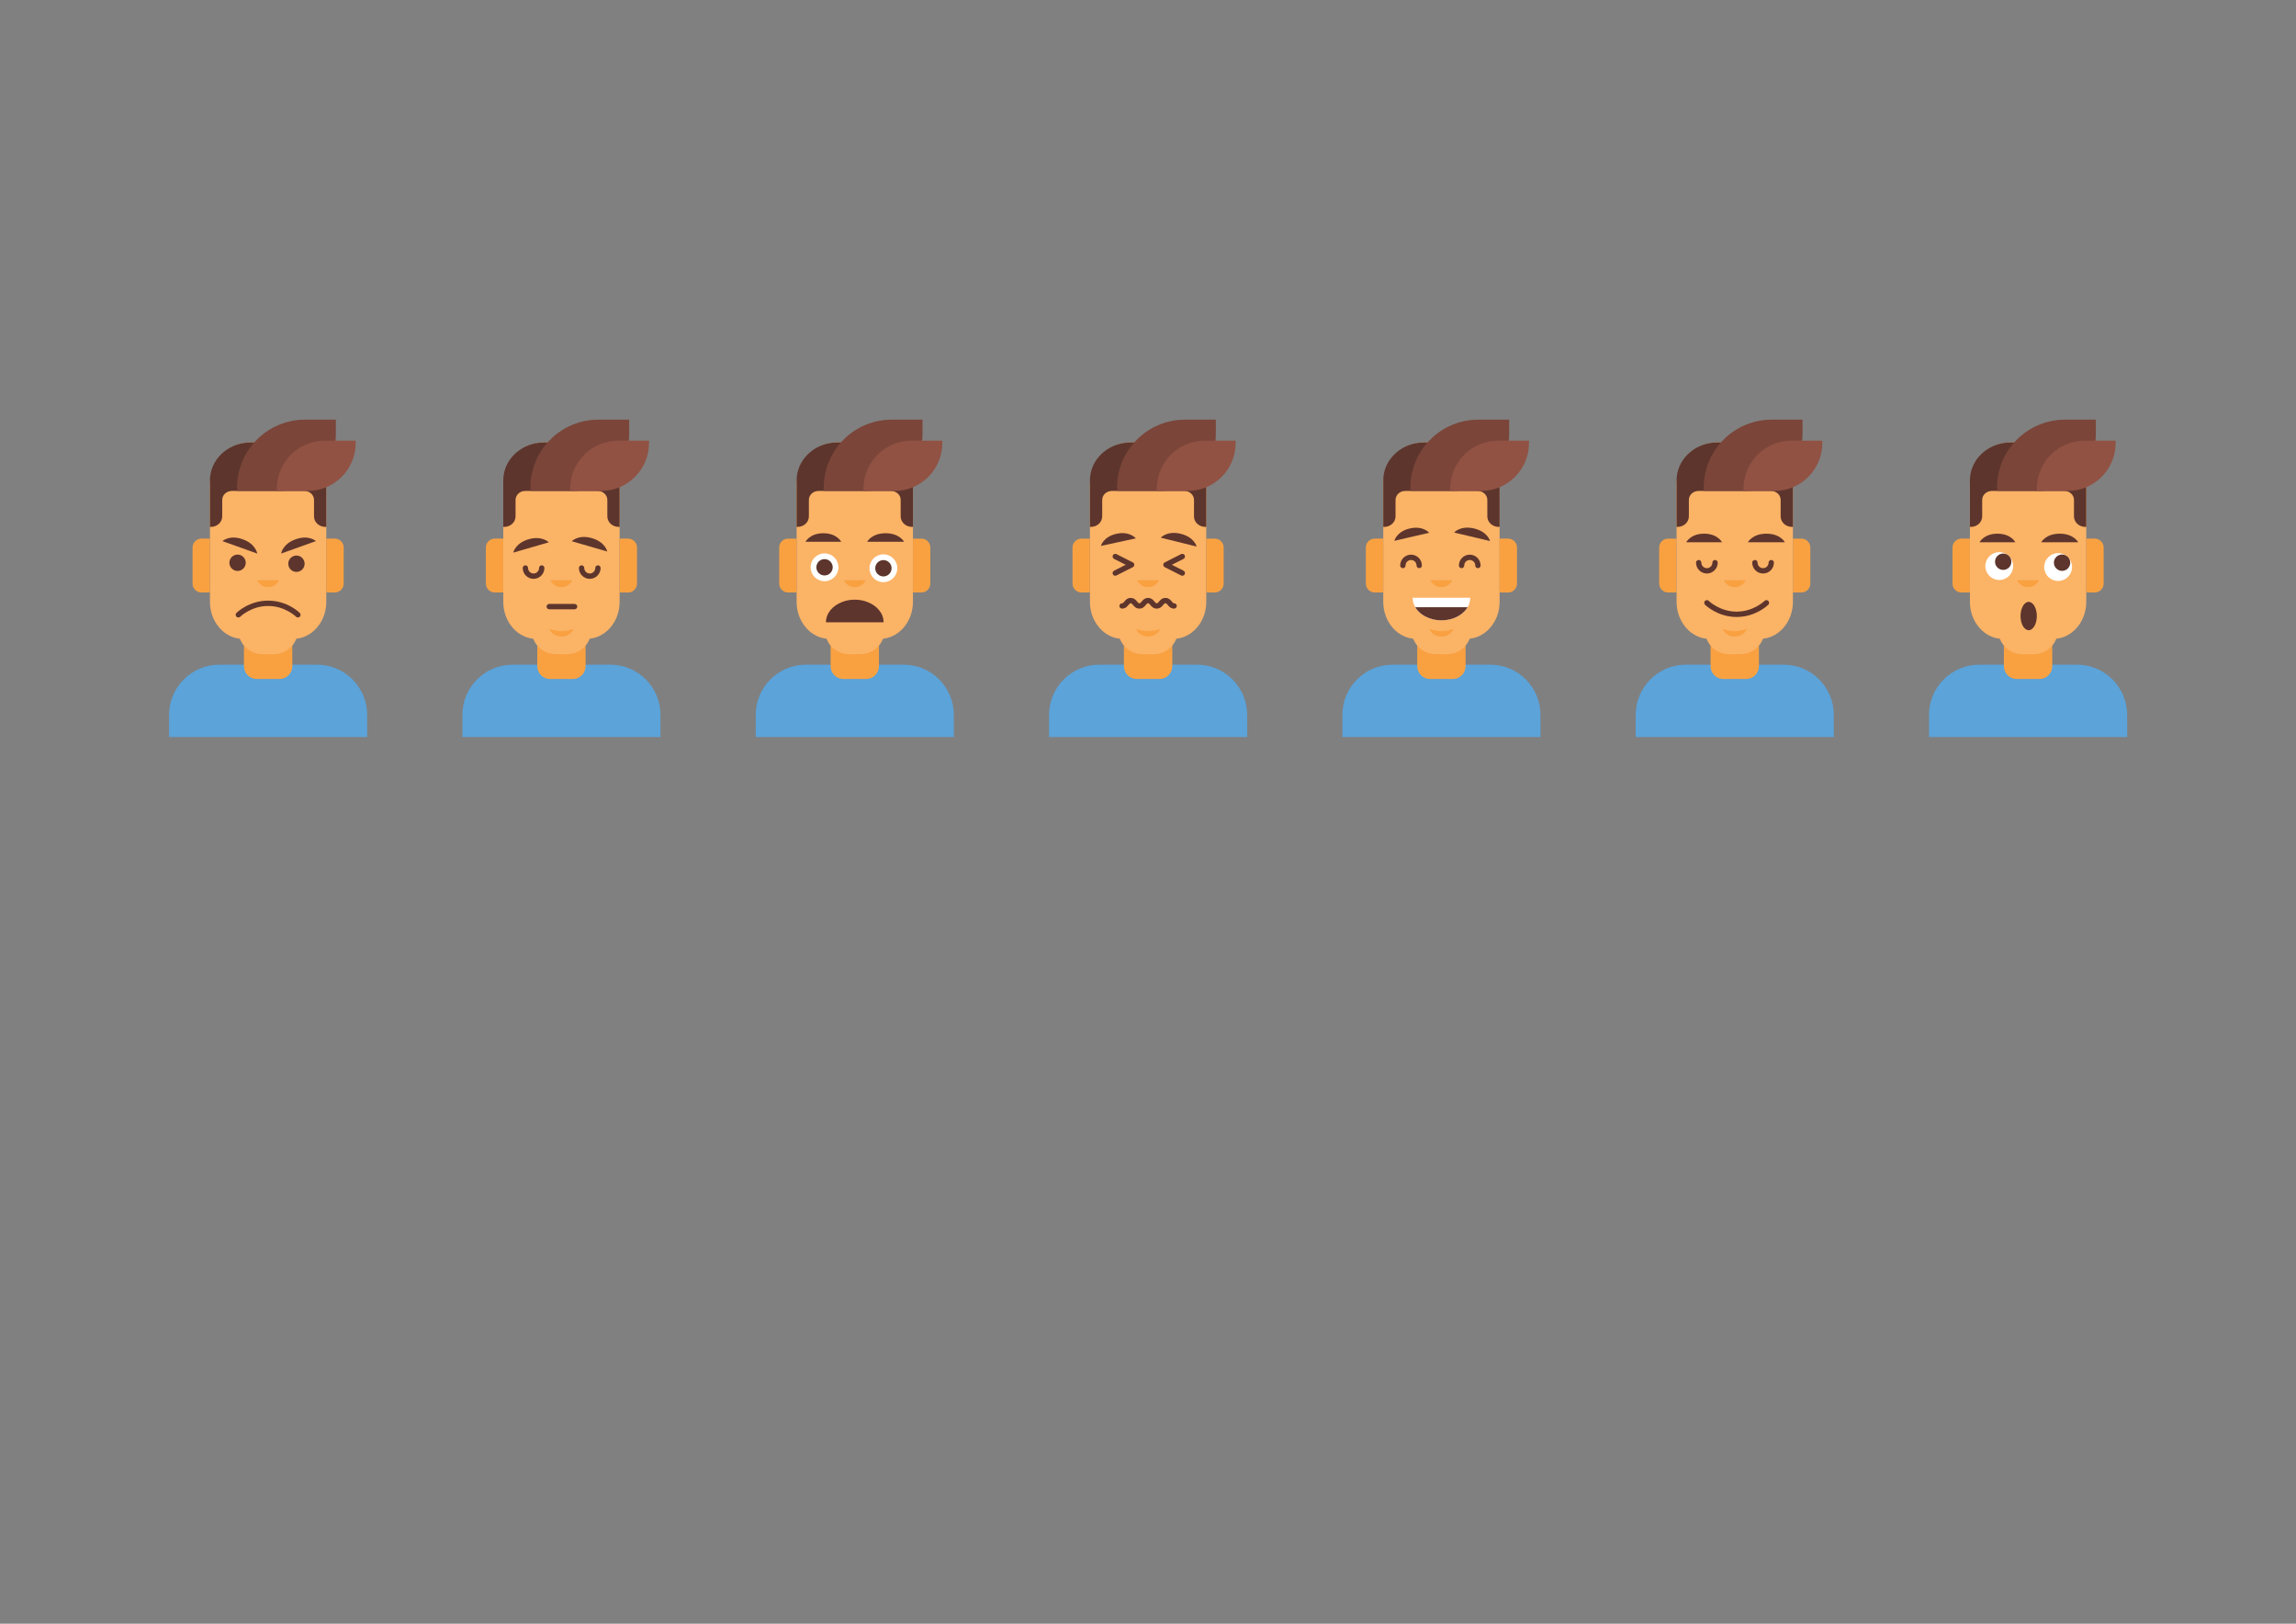 <?xml version="1.0" encoding="utf-8"?>
<!-- Generator: Adobe Illustrator 16.0.0, SVG Export Plug-In . SVG Version: 6.00 Build 0)  -->
<!DOCTYPE svg PUBLIC "-//W3C//DTD SVG 1.1//EN" "http://www.w3.org/Graphics/SVG/1.1/DTD/svg11.dtd">
<svg version="1.1" id="Layer_1" xmlns="http://www.w3.org/2000/svg" xmlns:xlink="http://www.w3.org/1999/xlink" x="0px" y="0px"
	 width="841.89px" height="595.28px" viewBox="0 0 841.89 595.28" enable-background="new 0 0 841.89 595.28" xml:space="preserve">
<rect x="0" y="0" width="841.89" height="595.28" fill="#808080" stroke="none"/>
<g>
	<g>
		<path fill="#F9A141" d="M660.529,197.463h-3.103v19.756h3.103c1.81,0,3.277-1.467,3.277-3.277v-13.203
			C663.807,198.93,662.339,197.463,660.529,197.463z"/>
	</g>
	<g>
		<path fill="#F9A141" d="M611.661,197.463h3.103v19.756h-3.103c-1.81,0-3.277-1.467-3.277-3.277v-13.203
			C608.384,198.93,609.852,197.463,611.661,197.463z"/>
	</g>
	<g>
		<g>
			<path fill="#5BA3D9" d="M653.993,243.675h-35.796c-10.175,0-18.424,8.249-18.424,18.424v8.117h72.644v-8.117
				C672.417,251.924,664.168,243.675,653.993,243.675z"/>
		</g>
		<g>
			<path fill="#F9A141" d="M640.266,248.938h-8.345c-2.592,0-4.693-2.102-4.693-4.694v-16.104h17.734v16.104
				C644.962,246.835,642.858,248.938,640.266,248.938z"/>
		</g>
		<g>
			<path fill="#FBB366" d="M657.427,178.218v42.413c0,7.515-5.426,13.598-12.119,13.598h-18.423c-6.694,0-12.12-6.083-12.12-13.598
				v-42.413c0-0.386,0.011-0.772,0.023-1.146c0.01-0.312,0.033-0.624,0.066-0.923c0.789-7.852,7.171-13.958,14.932-13.958h12.62
				c7.759,0,14.143,6.107,14.932,13.958c0.033,0.299,0.056,0.611,0.066,0.923C657.415,177.446,657.427,177.833,657.427,178.218z"/>
		</g>
		<g>
			<path fill="#FBB366" d="M638.246,239.812h-4.301c-4.844,0-8.771-3.927-8.771-8.771l0,0c0-4.844,3.927-8.771,8.771-8.771h4.301
				c4.845,0,8.77,3.927,8.77,8.771l0,0C647.016,235.884,643.091,239.812,638.246,239.812z"/>
		</g>
		<g>
			<path fill="#5D352C" d="M657.427,176.122v17.045h-0.346c-2.301,0-4.157-1.723-4.157-3.858v-6.037
				c0-1.812-1.579-3.279-3.536-3.279h-26.584c-1.945,0-3.535,1.467-3.535,3.279v6.037c0,2.135-1.857,3.858-4.159,3.858h-0.345
				v-17.045c0-0.222,0.011-0.444,0.023-0.656c0.01-0.278,0.033-0.556,0.066-0.822c0.789-7.005,7.171-12.453,14.932-12.453h12.62
				c7.759,0,14.143,5.448,14.932,12.453c0.033,0.267,0.056,0.544,0.066,0.822C657.415,175.678,657.427,175.9,657.427,176.122z"/>
		</g>
		<g>
			<path fill="#5D352C" d="M625.872,210.256c-2.192,0-3.977-1.783-3.977-3.976c0-0.541,0.438-0.979,0.979-0.979
				c0.542,0,0.979,0.438,0.979,0.979c0,1.113,0.906,2.019,2.02,2.019c1.112,0,2.019-0.905,2.019-2.019
				c0-0.541,0.438-0.979,0.979-0.979c0.54,0,0.979,0.438,0.979,0.979C629.848,208.473,628.064,210.256,625.872,210.256z"/>
		</g>
		<g>
			<path fill="#5D352C" d="M646.479,210.256c-2.192,0-3.976-1.783-3.976-3.976c0-0.541,0.438-0.979,0.978-0.979
				c0.54,0,0.979,0.438,0.979,0.979c0,1.113,0.907,2.019,2.02,2.019c1.113,0,2.018-0.905,2.018-2.019
				c0-0.541,0.438-0.979,0.979-0.979c0.541,0,0.979,0.438,0.979,0.979C650.454,208.473,648.672,210.256,646.479,210.256z"/>
		</g>
		<g>
			<path fill="#5D352C" d="M631.414,198.793c0,0-1.563-3.136-6.552-3.136c-4.987,0-6.553,3.136-6.553,3.136H631.414z"/>
		</g>
		<g>
			<path fill="#5D352C" d="M654.468,198.793c0,0-1.617-3.136-6.774-3.136c-5.155,0-6.772,3.136-6.772,3.136H654.468z"/>
		</g>
		<g>
			<path fill="#F9A141" d="M632.089,212.708c0,0,0.957,2.547,4.007,2.547c3.051,0,4.006-2.547,4.006-2.547H632.089z"/>
		</g>
		<g>
			<path fill="#F9A141" d="M640.569,230.568c-0.149,0.342-1.296,2.804-4.474,2.804c-3.179,0-4.323-2.462-4.474-2.804
				c1.359,0.503,2.869,0.781,4.474,0.781C637.701,231.35,639.211,231.071,640.569,230.568z"/>
		</g>
		<g>
			<path fill="#7B4539" d="M660.935,153.858h-11.316c-13.753,0-24.903,11.15-24.903,24.905v1.23h15.382
				c11.51,0,20.838-9.33,20.838-20.839V153.858z"/>
		</g>
		<g>
			<path fill="#915243" d="M668.204,161.548h-11.325c-9.708,0-17.575,7.869-17.575,17.577v0.868h11.323
				c9.707,0,17.577-7.869,17.577-17.577V161.548z"/>
		</g>
		<g>
			<path fill="#5D352C" d="M636.793,226.194c-7.021,0-11.428-4.321-11.613-4.505c-0.382-0.382-0.382-1.001,0-1.384
				c0.381-0.382,0.999-0.383,1.382-0.002c0.053,0.052,4.057,3.934,10.231,3.934c6.185,0,10.189-3.896,10.229-3.935
				c0.383-0.379,1.003-0.379,1.384,0.005c0.381,0.382,0.379,1-0.002,1.381C648.22,221.873,643.812,226.194,636.793,226.194z"/>
		</g>
	</g>
</g>

<g>
	<g>
		<path fill="#5BA3D9" d="M116.211,243.674H80.417c-10.176,0-18.425,8.25-18.425,18.425v8.118h72.645v-8.118
			C134.637,251.923,126.387,243.674,116.211,243.674z"/>
	</g>
	<g>
		<path fill="#F9A141" d="M102.485,248.937h-8.345c-2.592,0-4.694-2.102-4.694-4.694v-16.104h17.732v16.104
			C107.179,246.835,105.078,248.937,102.485,248.937z"/>
	</g>
	<g>
		<path fill="#FBB366" d="M119.645,178.218v42.413c0,7.515-5.426,13.597-12.119,13.597H89.103c-6.693,0-12.119-6.082-12.119-13.597
			v-42.413c0-0.386,0.01-0.773,0.022-1.146c0.011-0.312,0.033-0.624,0.066-0.922c0.79-7.852,7.171-13.959,14.933-13.959h12.619
			c7.761,0,14.143,6.107,14.932,13.959c0.033,0.299,0.055,0.611,0.066,0.922C119.635,177.445,119.645,177.832,119.645,178.218z"/>
	</g>
	<g>
		<path fill="#FBB366" d="M100.464,239.811h-4.3c-4.844,0-8.771-3.927-8.771-8.771l0,0c0-4.844,3.927-8.771,8.771-8.771h4.3
			c4.844,0,8.771,3.927,8.771,8.771l0,0C109.235,235.884,105.309,239.811,100.464,239.811z"/>
	</g>
	<g>
		<path fill="#F9A141" d="M122.749,197.462h-3.104v19.756h3.104c1.809,0,3.276-1.467,3.276-3.277v-13.203
			C126.025,198.929,124.558,197.462,122.749,197.462z"/>
	</g>
	<g>
		<path fill="#F9A141" d="M73.879,197.462h3.103v19.756h-3.103c-1.81,0-3.276-1.467-3.276-3.277v-13.203
			C70.603,198.929,72.069,197.462,73.879,197.462z"/>
	</g>
	<g>
		<path fill="#5D352C" d="M119.645,176.122v17.045h-0.344c-2.301,0-4.158-1.724-4.158-3.858v-6.037c0-1.812-1.579-3.28-3.536-3.28
			H85.022c-1.945,0-3.536,1.468-3.536,3.28v6.037c0,2.135-1.857,3.858-4.158,3.858h-0.344v-17.045c0-0.222,0.01-0.444,0.022-0.656
			c0.011-0.278,0.033-0.556,0.066-0.823c0.79-7.005,7.171-12.453,14.933-12.453h12.619c7.761,0,14.143,5.448,14.932,12.453
			c0.033,0.267,0.055,0.544,0.066,0.823C119.635,175.678,119.645,175.9,119.645,176.122z"/>
	</g>
	<g>
		<path fill="#5D352C" d="M115.84,198.378c0,0-2.579-2.409-7.434-0.673c-4.855,1.736-5.323,5.234-5.323,5.234L115.84,198.378z"/>
	</g>
	<g>
		<path fill="#5D352C" d="M81.56,198.378c0,0,2.58-2.409,7.435-0.673c4.854,1.736,5.322,5.234,5.322,5.234L81.56,198.378z"/>
	</g>
	<g>
		<path fill="#F9A141" d="M94.308,212.707c0,0,0.957,2.547,4.007,2.547c3.049,0,4.006-2.547,4.006-2.547H94.308z"/>
	</g>
	<g>
		<path fill="#7B4539" d="M123.154,153.857h-11.316c-13.755,0-24.905,11.151-24.905,24.905v1.23h15.382
			c11.509,0,20.839-9.33,20.839-20.839V153.857z"/>
	</g>
	<g>
		<path fill="#915243" d="M130.422,161.548h-11.325c-9.706,0-17.576,7.869-17.576,17.577v0.868h11.325
			c9.708,0,17.576-7.869,17.576-17.577V161.548z"/>
	</g>
	<g>
		<path fill="#5D352C" d="M109.235,226.379c-0.25,0-0.499-0.095-0.69-0.285c-0.052-0.052-4.056-3.935-10.231-3.935
			c-6.184,0-10.191,3.896-10.23,3.935c-0.383,0.378-1.002,0.379-1.384-0.005c-0.38-0.382-0.38-1,0.003-1.381
			c0.183-0.185,4.592-4.505,11.611-4.505c7.02,0,11.429,4.321,11.612,4.505c0.383,0.381,0.383,1.001,0.002,1.383
			C109.737,226.284,109.486,226.379,109.235,226.379z"/>
	</g>
	<g>
		<circle fill="#5D352C" cx="87.112" cy="206.317" r="2.997"/>
	</g>
	<g>
		<circle fill="#5D352C" cx="108.698" cy="206.67" r="2.997"/>
	</g>
</g>

<g>
	<g>
		<path fill="#5BA3D9" d="M546.438,243.674h-35.796c-10.175,0-18.424,8.25-18.424,18.425v8.118h72.644v-8.118
			C564.861,251.923,556.612,243.674,546.438,243.674z"/>
	</g>
	<g>
		<path fill="#F9A141" d="M532.71,248.937h-8.345c-2.592,0-4.693-2.102-4.693-4.694v-16.104h17.732v16.104
			C537.404,246.835,535.303,248.937,532.71,248.937z"/>
	</g>
	<g>
		<path fill="#FBB366" d="M549.87,178.218v42.413c0,7.515-5.426,13.597-12.118,13.597h-18.425c-6.692,0-12.118-6.082-12.118-13.597
			v-42.413c0-0.386,0.011-0.773,0.022-1.146c0.011-0.312,0.033-0.624,0.066-0.922c0.789-7.852,7.172-13.959,14.932-13.959h12.621
			c7.759,0,14.143,6.107,14.931,13.959c0.034,0.299,0.056,0.611,0.067,0.922C549.859,177.445,549.87,177.832,549.87,178.218z"/>
	</g>
	<g>
		<path fill="#FBB366" d="M530.69,239.811h-4.301c-4.844,0-8.771-3.927-8.771-8.771l0,0c0-4.844,3.927-8.771,8.771-8.771h4.301
			c4.843,0,8.77,3.927,8.77,8.771l0,0C539.46,235.884,535.533,239.811,530.69,239.811z"/>
	</g>
	<g>
		<path fill="#F9A141" d="M552.974,197.462h-3.104v19.756h3.104c1.81,0,3.277-1.467,3.277-3.277v-13.203
			C556.251,198.929,554.783,197.462,552.974,197.462z"/>
	</g>
	<g>
		<path fill="#F9A141" d="M504.104,197.462h3.104v19.756h-3.104c-1.809,0-3.275-1.467-3.275-3.277v-13.203
			C500.828,198.929,502.295,197.462,504.104,197.462z"/>
	</g>
	<g>
		<path fill="#5D352C" d="M549.87,176.122v17.045h-0.345c-2.301,0-4.157-1.724-4.157-3.858v-6.037c0-1.812-1.579-3.28-3.536-3.28
			h-26.585c-1.944,0-3.535,1.468-3.535,3.28v6.037c0,2.135-1.857,3.858-4.158,3.858h-0.345v-17.045c0-0.222,0.011-0.444,0.022-0.656
			c0.011-0.278,0.033-0.556,0.066-0.823c0.789-7.005,7.172-12.453,14.932-12.453h12.621c7.759,0,14.143,5.448,14.931,12.453
			c0.034,0.267,0.056,0.544,0.067,0.823C549.859,175.678,549.87,175.9,549.87,176.122z"/>
	</g>
	<g>
		<path fill="#5D352C" d="M541.92,208.298c-0.54,0-0.979-0.438-0.979-0.979c0-1.113-0.905-2.019-2.018-2.019
			c-1.113,0-2.02,0.906-2.02,2.019c0,0.541-0.438,0.979-0.979,0.979c-0.539,0-0.978-0.438-0.978-0.979
			c0-2.192,1.783-3.975,3.976-3.975c2.191,0,3.974,1.783,3.974,3.975C542.897,207.86,542.46,208.298,541.92,208.298z"/>
	</g>
	<g>
		<path fill="#5D352C" d="M520.396,208.298c-0.541,0-0.979-0.438-0.979-0.979c0-1.113-0.906-2.019-2.02-2.019
			c-1.112,0-2.019,0.906-2.019,2.019c0,0.541-0.438,0.979-0.978,0.979c-0.541,0-0.979-0.438-0.979-0.979
			c0-2.192,1.782-3.975,3.975-3.975s3.977,1.783,3.977,3.975C521.375,207.86,520.937,208.298,520.396,208.298z"/>
	</g>
	<g>
		<path fill="#5D352C" d="M524.044,195.324c0,0-2.229-2.704-7.091-1.583c-4.859,1.121-5.68,4.529-5.68,4.529L524.044,195.324z"/>
	</g>
	<g>
		<path fill="#5D352C" d="M546.369,198.354c0,0-0.853-3.424-5.87-4.612c-5.018-1.187-7.313,1.493-7.313,1.493L546.369,198.354z"/>
	</g>
	<g>
		<path fill="#F9A141" d="M524.533,212.707c0,0,0.957,2.547,4.006,2.547c3.051,0,4.007-2.547,4.007-2.547H524.533z"/>
	</g>
	<g>
		<path fill="#F9A141" d="M533.014,230.568c-0.149,0.342-1.296,2.804-4.475,2.804c-3.178,0-4.323-2.462-4.473-2.804
			c1.359,0.503,2.868,0.781,4.473,0.781C530.145,231.349,531.654,231.071,533.014,230.568z"/>
	</g>
	<g>
		<path fill="#7B4539" d="M553.379,153.857h-11.316c-13.755,0-24.904,11.151-24.904,24.905v1.23h15.383
			c11.508,0,20.838-9.33,20.838-20.839V153.857z"/>
	</g>
	<g>
		<path fill="#915243" d="M560.647,161.548h-11.324c-9.708,0-17.576,7.869-17.576,17.577v0.868h11.324
			c9.707,0,17.576-7.869,17.576-17.577V161.548z"/>
	</g>
	<g>
		<path fill="#FFFFFF" d="M539.101,219.132c0,1.243-0.352,2.426-0.968,3.483c-1.047,1.771-2.867,3.199-5.117,4.011c0,0,0,0,0,0.01
			c-1.36,0.499-2.877,0.783-4.48,0.783c-1.605,0-3.111-0.284-4.472-0.783c0-0.01,0-0.01,0-0.01c-2.25-0.812-4.07-2.24-5.117-4.011
			c-0.616-1.057-0.969-2.24-0.969-3.483H539.101z"/>
	</g>
	<g>
		<path fill="#5D352C" d="M538.133,222.615c-1.047,1.771-2.867,3.199-5.117,4.011c0,0,0,0,0,0.01
			c-1.36,0.499-2.877,0.783-4.48,0.783c-1.605,0-3.111-0.284-4.472-0.783c0-0.01,0-0.01,0-0.01c-2.25-0.812-4.07-2.24-5.117-4.011
			H538.133z"/>
	</g>
</g>

<g>
	<g>
		<path fill="#5BA3D9" d="M223.767,243.675h-35.794c-10.176,0-18.424,8.249-18.424,18.424v8.117h72.644v-8.117
			C242.192,251.923,233.943,243.675,223.767,243.675z"/>
	</g>
	<g>
		<path fill="#F9A141" d="M210.041,248.937h-8.345c-2.592,0-4.694-2.102-4.694-4.694v-16.104h17.732v16.104
			C214.735,246.835,212.634,248.937,210.041,248.937z"/>
	</g>
	<g>
		<path fill="#FBB366" d="M227.201,178.218v42.413c0,7.515-5.426,13.598-12.119,13.598h-18.423c-6.694,0-12.12-6.083-12.12-13.598
			v-42.413c0-0.386,0.012-0.772,0.023-1.146c0.011-0.312,0.033-0.624,0.066-0.923c0.79-7.852,7.171-13.958,14.932-13.958h12.619
			c7.762,0,14.143,6.106,14.933,13.958c0.033,0.299,0.056,0.611,0.067,0.923C227.19,177.446,227.201,177.832,227.201,178.218z"/>
	</g>
	<g>
		<path fill="#FBB366" d="M208.02,239.811h-4.301c-4.843,0-8.77-3.927-8.77-8.771l0,0c0-4.844,3.927-8.771,8.77-8.771h4.301
			c4.844,0,8.771,3.927,8.771,8.771l0,0C216.791,235.884,212.864,239.811,208.02,239.811z"/>
	</g>
	<g>
		<path fill="#F9A141" d="M230.305,197.462h-3.104v19.757h3.104c1.81,0,3.276-1.468,3.276-3.277v-13.203
			C233.581,198.929,232.115,197.462,230.305,197.462z"/>
	</g>
	<g>
		<path fill="#F9A141" d="M181.435,197.462h3.103v19.757h-3.103c-1.81,0-3.277-1.468-3.277-3.277v-13.203
			C178.157,198.929,179.625,197.462,181.435,197.462z"/>
	</g>
	<g>
		<path fill="#5D352C" d="M227.201,176.122v17.045h-0.344c-2.302,0-4.159-1.724-4.159-3.858v-6.037c0-1.812-1.578-3.28-3.535-3.28
			h-26.585c-1.946,0-3.536,1.468-3.536,3.28v6.037c0,2.135-1.857,3.858-4.158,3.858h-0.345v-17.045c0-0.222,0.012-0.444,0.023-0.656
			c0.011-0.278,0.033-0.556,0.066-0.823c0.79-7.005,7.171-12.453,14.932-12.453h12.619c7.762,0,14.143,5.448,14.933,12.453
			c0.033,0.267,0.056,0.545,0.067,0.823C227.19,175.678,227.201,175.9,227.201,176.122z"/>
	</g>
	<g>
		<path fill="#5D352C" d="M195.646,212.212c-2.192,0-3.974-1.783-3.974-3.975c0-0.541,0.438-0.979,0.978-0.979
			c0.54,0,0.978,0.438,0.978,0.979c0,1.113,0.905,2.019,2.018,2.019c1.113,0,2.019-0.906,2.019-2.019
			c0-0.541,0.438-0.979,0.979-0.979c0.54,0,0.978,0.438,0.978,0.979C199.621,210.429,197.837,212.212,195.646,212.212z"/>
	</g>
	<g>
		<path fill="#5D352C" d="M216.253,212.212c-2.192,0-3.975-1.783-3.975-3.975c0-0.541,0.438-0.979,0.978-0.979
			s0.978,0.438,0.978,0.979c0,1.113,0.906,2.019,2.019,2.019c1.114,0,2.02-0.906,2.02-2.019c0-0.541,0.438-0.979,0.979-0.979
			c0.54,0,0.978,0.438,0.978,0.979C220.229,210.429,218.445,212.212,216.253,212.212z"/>
	</g>
	<g>
		<path fill="#5D352C" d="M188.207,202.598c0,0,0.681-3.463,5.634-4.897c4.952-1.435,7.379,1.128,7.379,1.128L188.207,202.598z"/>
	</g>
	<g>
		<path fill="#5D352C" d="M222.663,202.19c0,0-0.682-3.463-5.634-4.897c-4.953-1.435-7.379,1.128-7.379,1.128L222.663,202.19z"/>
	</g>
	<g>
		<path fill="#F9A141" d="M201.864,212.707c0,0,0.956,2.547,4.005,2.547c3.05,0,4.007-2.547,4.007-2.547H201.864z"/>
	</g>
	<g>
		<path fill="#F9A141" d="M210.343,230.568c-0.15,0.342-1.294,2.804-4.474,2.804c-3.177,0-4.323-2.461-4.474-2.804
			c1.36,0.503,2.868,0.781,4.474,0.781S208.984,231.071,210.343,230.568z"/>
	</g>
	<g>
		<path fill="#7B4539" d="M230.71,153.858h-11.316c-13.755,0-24.905,11.15-24.905,24.905v1.229h15.382
			c11.509,0,20.839-9.33,20.839-20.838V153.858z"/>
	</g>
	<g>
		<path fill="#915243" d="M237.978,161.548h-11.324c-9.707,0-17.577,7.869-17.577,17.576v0.868h11.325
			c9.708,0,17.576-7.869,17.576-17.576V161.548z"/>
	</g>
	<g>
		<path fill="#5D352C" d="M210.695,223.372h-9.298c-0.541,0-0.979-0.438-0.979-0.979c0-0.54,0.438-0.978,0.979-0.978h9.298
			c0.54,0,0.978,0.438,0.978,0.978C211.673,222.934,211.234,223.372,210.695,223.372z"/>
	</g>
</g>

<g>
	<g>
		<path fill="#5BA3D9" d="M438.88,243.675h-35.794c-10.176,0-18.424,8.249-18.424,18.424v8.117h72.644v-8.117
			C457.305,251.924,449.055,243.675,438.88,243.675z"/>
	</g>
	<g>
		<path fill="#F9A141" d="M425.153,248.938h-8.345c-2.592,0-4.694-2.102-4.694-4.694v-16.104h17.733v16.104
			C429.848,246.835,427.746,248.938,425.153,248.938z"/>
	</g>
	<g>
		<path fill="#FBB366" d="M442.312,178.219v42.412c0,7.515-5.426,13.598-12.118,13.598h-18.423c-6.694,0-12.12-6.083-12.12-13.598
			v-42.412c0-0.386,0.012-0.773,0.023-1.146c0.011-0.312,0.033-0.624,0.066-0.923c0.79-7.852,7.172-13.958,14.932-13.958h12.62
			c7.761,0,14.143,6.107,14.933,13.958c0.033,0.299,0.055,0.611,0.066,0.923C442.303,177.446,442.312,177.833,442.312,178.219z"/>
	</g>
	<g>
		<path fill="#FBB366" d="M423.133,239.812h-4.301c-4.843,0-8.77-3.927-8.77-8.771l0,0c0-4.844,3.927-8.771,8.77-8.771h4.301
			c4.844,0,8.771,3.927,8.771,8.771l0,0C431.903,235.884,427.977,239.812,423.133,239.812z"/>
	</g>
	<g>
		<path fill="#F9A141" d="M445.418,197.463h-3.105v19.756h3.105c1.809,0,3.275-1.467,3.275-3.277v-13.203
			C448.693,198.93,447.227,197.463,445.418,197.463z"/>
	</g>
	<g>
		<path fill="#F9A141" d="M396.547,197.463h3.103v19.756h-3.103c-1.81,0-3.277-1.467-3.277-3.277v-13.203
			C393.27,198.93,394.737,197.463,396.547,197.463z"/>
	</g>
	<g>
		<path fill="#5D352C" d="M442.312,176.123v17.044h-0.344c-2.303,0-4.158-1.724-4.158-3.858v-6.037c0-1.812-1.579-3.279-3.535-3.279
			H407.69c-1.946,0-3.536,1.467-3.536,3.279v6.037c0,2.135-1.857,3.858-4.158,3.858h-0.345v-17.044c0-0.223,0.012-0.445,0.023-0.656
			c0.011-0.278,0.033-0.556,0.066-0.823c0.79-7.005,7.172-12.453,14.932-12.453h12.62c7.761,0,14.143,5.448,14.933,12.453
			c0.033,0.267,0.055,0.544,0.066,0.823C442.303,175.678,442.312,175.9,442.312,176.123z"/>
	</g>
	<g>
		<path fill="#5D352C" d="M416.486,197.375c0,0-2.192-2.735-7.068-1.682c-4.875,1.053-5.742,4.449-5.742,4.449L416.486,197.375z"/>
	</g>
	<g>
		<path fill="#5D352C" d="M438.781,200.372c0,0-0.82-3.432-5.824-4.669c-5.006-1.236-7.328,1.421-7.328,1.421L438.781,200.372z"/>
	</g>
	<g>
		<path fill="#F9A141" d="M416.977,212.708c0,0,0.957,2.547,4.005,2.547c3.05,0,4.007-2.547,4.007-2.547H416.977z"/>
	</g>
	<g>
		<path fill="#F9A141" d="M425.456,230.568c-0.15,0.342-1.295,2.804-4.474,2.804c-3.177,0-4.323-2.462-4.473-2.804
			c1.359,0.503,2.867,0.781,4.473,0.781C422.588,231.35,424.097,231.071,425.456,230.568z"/>
	</g>
	<g>
		<path fill="#7B4539" d="M445.822,153.858h-11.316c-13.754,0-24.905,11.15-24.905,24.905v1.23h15.382
			c11.509,0,20.839-9.33,20.839-20.839V153.858z"/>
	</g>
	<g>
		<path fill="#915243" d="M453.09,161.548h-11.324c-9.707,0-17.576,7.869-17.576,17.577v0.868h11.324
			c9.708,0,17.576-7.87,17.576-17.577V161.548z"/>
	</g>
	<g>
		<path fill="#5D352C" d="M430.527,223.125c-1.262,0-1.918-0.806-2.352-1.339c-0.402-0.494-0.543-0.618-0.835-0.618
			s-0.433,0.124-0.835,0.618c-0.434,0.533-1.09,1.339-2.352,1.339c-1.26,0-1.916-0.806-2.35-1.34c-0.4-0.493-0.54-0.617-0.832-0.617
			c-0.29,0-0.43,0.124-0.83,0.617c-0.434,0.534-1.089,1.34-2.35,1.34c-1.261,0-1.916-0.806-2.35-1.34
			c-0.4-0.493-0.54-0.617-0.831-0.617c-0.289,0-0.429,0.124-0.828,0.616c-0.433,0.534-1.087,1.34-2.348,1.34
			c-0.541,0-0.978-0.438-0.978-0.978s0.438-0.979,0.978-0.979c0.289,0,0.429-0.124,0.828-0.616c0.433-0.534,1.087-1.34,2.348-1.34
			s1.916,0.806,2.35,1.34c0.401,0.493,0.54,0.617,0.831,0.617c0.29,0,0.43-0.124,0.83-0.617c0.435-0.534,1.089-1.34,2.35-1.34
			c1.261,0,1.917,0.806,2.349,1.34c0.402,0.493,0.542,0.617,0.832,0.617c0.293,0,0.434-0.124,0.835-0.618
			c0.435-0.533,1.091-1.339,2.352-1.339s1.918,0.806,2.351,1.339c0.402,0.494,0.543,0.618,0.836,0.618
			c0.539,0,0.979,0.438,0.979,0.979S431.066,223.125,430.527,223.125z"/>
	</g>
	<g>
		<path fill="#5D352C" d="M433.526,211.077c-0.148,0-0.3-0.034-0.442-0.106l-5.998-3.038c-0.33-0.167-0.537-0.504-0.537-0.873
			c0-0.369,0.207-0.706,0.537-0.873l5.998-3.038c0.483-0.244,1.071-0.051,1.316,0.431c0.244,0.482,0.05,1.071-0.432,1.315
			l-4.275,2.165l4.275,2.165c0.481,0.244,0.676,0.833,0.432,1.315C434.227,210.88,433.883,211.077,433.526,211.077z"/>
	</g>
	<g>
		<path fill="#5D352C" d="M408.939,211.077c-0.357,0-0.701-0.197-0.873-0.537c-0.245-0.482-0.052-1.071,0.43-1.315l4.276-2.165
			l-4.276-2.165c-0.482-0.244-0.675-0.833-0.43-1.315c0.244-0.482,0.833-0.675,1.314-0.431l6,3.038
			c0.328,0.167,0.536,0.504,0.536,0.873c0,0.369-0.208,0.706-0.536,0.873l-6,3.038C409.239,211.042,409.087,211.077,408.939,211.077
			z"/>
	</g>
</g>

<g>
	<g>
		<path fill="#5BA3D9" d="M331.324,243.675H295.53c-10.176,0-18.425,8.249-18.425,18.424v8.118h72.644v-8.118
			C349.748,251.923,341.5,243.675,331.324,243.675z"/>
	</g>
	<g>
		<path fill="#F9A141" d="M317.597,248.937h-8.344c-2.592,0-4.695-2.102-4.695-4.694v-16.104h17.733v16.104
			C322.292,246.835,320.19,248.937,317.597,248.937z"/>
	</g>
	<g>
		<path fill="#FBB366" d="M334.758,178.218v42.413c0,7.516-5.426,13.598-12.12,13.598h-18.424c-6.693,0-12.119-6.082-12.119-13.598
			v-42.413c0-0.386,0.01-0.773,0.022-1.146c0.011-0.311,0.034-0.623,0.067-0.922c0.79-7.852,7.171-13.959,14.933-13.959h12.619
			c7.761,0,14.143,6.107,14.932,13.959c0.033,0.299,0.055,0.611,0.066,0.922C334.747,177.445,334.758,177.833,334.758,178.218z"/>
	</g>
	<g>
		<path fill="#FBB366" d="M315.578,239.812h-4.301c-4.844,0-8.771-3.927-8.771-8.771l0,0c0-4.844,3.927-8.77,8.771-8.77h4.301
			c4.843,0,8.77,3.926,8.77,8.77l0,0C324.348,235.884,320.421,239.812,315.578,239.812z"/>
	</g>
	<g>
		<path fill="#F9A141" d="M337.861,197.463h-3.103v19.756h3.103c1.81,0,3.277-1.468,3.277-3.277v-13.203
			C341.138,198.929,339.67,197.463,337.861,197.463z"/>
	</g>
	<g>
		<path fill="#F9A141" d="M288.991,197.463h3.103v19.756h-3.103c-1.81,0-3.276-1.468-3.276-3.277v-13.203
			C285.715,198.929,287.181,197.463,288.991,197.463z"/>
	</g>
	<g>
		<path fill="#5D352C" d="M334.758,176.122v17.045h-0.345c-2.301,0-4.158-1.723-4.158-3.858v-6.038c0-1.812-1.579-3.28-3.536-3.28
			h-26.584c-1.946,0-3.536,1.468-3.536,3.28v6.038c0,2.135-1.857,3.858-4.159,3.858h-0.344v-17.045c0-0.222,0.01-0.444,0.022-0.656
			c0.011-0.278,0.034-0.556,0.067-0.823c0.79-7.005,7.171-12.453,14.933-12.453h12.619c7.761,0,14.143,5.448,14.932,12.453
			c0.033,0.267,0.055,0.545,0.066,0.823C334.747,175.678,334.758,175.9,334.758,176.122z"/>
	</g>
	<g>
		<path fill="#F9A141" d="M309.42,212.707c0,0,0.957,2.548,4.007,2.548c3.05,0,4.005-2.548,4.005-2.548H309.42z"/>
	</g>
	<g>
		<path fill="#7B4539" d="M338.267,153.858h-11.316c-13.755,0-24.905,11.15-24.905,24.904v1.23h15.382
			c11.509,0,20.839-9.33,20.839-20.839V153.858z"/>
	</g>
	<g>
		<path fill="#915243" d="M345.535,161.548H334.21c-9.708,0-17.576,7.87-17.576,17.577v0.868h11.325
			c9.707,0,17.576-7.87,17.576-17.577V161.548z"/>
	</g>
	<g>
		<path fill="#5D352C" d="M323.99,228.133c0-3.329-2.494-6.186-6.089-7.492c0,0,0,0,0-0.01c-1.36-0.503-2.868-0.782-4.474-0.782
			s-3.115,0.278-4.474,0.782c0,0.01,0,0.01,0,0.01c-3.596,1.306-6.09,4.163-6.09,7.492H323.99z"/>
	</g>
	<g>
		<path fill="#5D352C" d="M308.454,198.629c0,0-1.565-3.136-6.554-3.136s-6.552,3.136-6.552,3.136H308.454z"/>
	</g>
	<g>
		<path fill="#5D352C" d="M331.505,198.629c0,0-1.617-3.136-6.773-3.136c-5.156,0-6.773,3.136-6.773,3.136H331.505z"/>
	</g>
	<g>
		<g>
			<circle fill="#FFFFFF" cx="302.339" cy="207.978" r="5.105"/>
		</g>
		<g>
			<circle fill="#5D352C" cx="302.339" cy="207.978" r="2.997"/>
		</g>
	</g>
	<g>
		<g>
			<circle fill="#FFFFFF" cx="323.926" cy="208.332" r="5.106"/>
		</g>
		<g>
			<circle fill="#5D352C" cx="323.926" cy="208.332" r="2.997"/>
		</g>
	</g>
</g>

<g>
	<g>
		<path fill="#5BA3D9" d="M761.549,243.674h-35.795c-10.175,0-18.424,8.25-18.424,18.425v8.118h72.644v-8.118
			C779.974,251.923,771.724,243.674,761.549,243.674z"/>
	</g>
	<g>
		<path fill="#F9A141" d="M747.822,248.937h-8.345c-2.592,0-4.693-2.102-4.693-4.695v-16.104h17.732v16.104
			C752.517,246.835,750.415,248.937,747.822,248.937z"/>
	</g>
	<g>
		<path fill="#FBB366" d="M764.982,178.218v42.413c0,7.515-5.426,13.598-12.119,13.598h-18.424c-6.693,0-12.119-6.083-12.119-13.598
			v-42.413c0-0.387,0.012-0.773,0.022-1.146c0.012-0.312,0.033-0.624,0.066-0.922c0.789-7.853,7.172-13.958,14.932-13.958h12.62
			c7.761,0,14.143,6.106,14.932,13.958c0.033,0.298,0.057,0.61,0.067,0.922C764.972,177.445,764.982,177.832,764.982,178.218z"/>
	</g>
	<g>
		<path fill="#F9A141" d="M768.086,197.462h-3.104v19.756h3.104c1.81,0,3.276-1.467,3.276-3.276v-13.203
			C771.362,198.929,769.896,197.462,768.086,197.462z"/>
	</g>
	<g>
		<path fill="#F9A141" d="M719.216,197.462h3.104v19.756h-3.104c-1.81,0-3.277-1.467-3.277-3.276v-13.203
			C715.938,198.929,717.406,197.462,719.216,197.462z"/>
	</g>
	<g>
		<path fill="#5D352C" d="M764.982,176.122v17.044h-0.345c-2.302,0-4.158-1.723-4.158-3.858v-6.037c0-1.812-1.579-3.28-3.536-3.28
			h-26.584c-1.946,0-3.536,1.468-3.536,3.28v6.037c0,2.135-1.856,3.858-4.158,3.858h-0.345v-17.044c0-0.223,0.012-0.444,0.022-0.656
			c0.012-0.279,0.033-0.557,0.066-0.823c0.789-7.005,7.172-12.453,14.932-12.453h12.62c7.761,0,14.143,5.448,14.932,12.453
			c0.033,0.266,0.057,0.544,0.067,0.823C764.972,175.678,764.982,175.899,764.982,176.122z"/>
	</g>
	<g>
		<path fill="#5D352C" d="M738.971,198.793c0,0-1.564-3.136-6.552-3.136c-4.989,0-6.554,3.136-6.554,3.136H738.971z"/>
	</g>
	<g>
		<path fill="#5D352C" d="M762.022,198.793c0,0-1.617-3.136-6.772-3.136c-5.156,0-6.774,3.136-6.774,3.136H762.022z"/>
	</g>
	<g>
		<path fill="#F9A141" d="M739.646,212.707c0,0,0.956,2.547,4.006,2.547s4.007-2.547,4.007-2.547H739.646z"/>
	</g>
	<g>
		<path fill="#7B4539" d="M768.491,153.857h-11.316c-13.754,0-24.904,11.15-24.904,24.905v1.229h15.383
			c11.508,0,20.838-9.329,20.838-20.838V153.857z"/>
	</g>
	<g>
		<path fill="#915243" d="M775.76,161.548h-11.324c-9.708,0-17.577,7.869-17.577,17.576v0.868h11.325
			c9.707,0,17.576-7.869,17.576-17.576V161.548z"/>
	</g>
	<g>
		<g>
			<circle fill="#FFFFFF" cx="733.079" cy="207.531" r="5.106"/>
		</g>
		<g>
			<circle fill="#5D352C" cx="734.526" cy="205.941" r="2.997"/>
		</g>
	</g>
	<g>
		<g>
			<circle fill="#FFFFFF" cx="754.665" cy="207.885" r="5.106"/>
		</g>
		<g>
			<circle fill="#5D352C" cx="756.112" cy="206.295" r="2.997"/>
		</g>
	</g>
	<g>
		<path fill="#FBB366" d="M745.802,239.811h-4.301c-4.844,0-8.77-3.926-8.77-8.771l0,0c0-4.844,3.926-8.771,8.77-8.771h4.301
			c4.844,0,8.771,3.927,8.771,8.771l0,0C754.572,235.884,750.646,239.811,745.802,239.811z"/>
	</g>
	<g>
		<ellipse fill="#5D352C" cx="743.871" cy="225.849" rx="2.987" ry="5.191"/>
	</g>
</g>

</svg>
